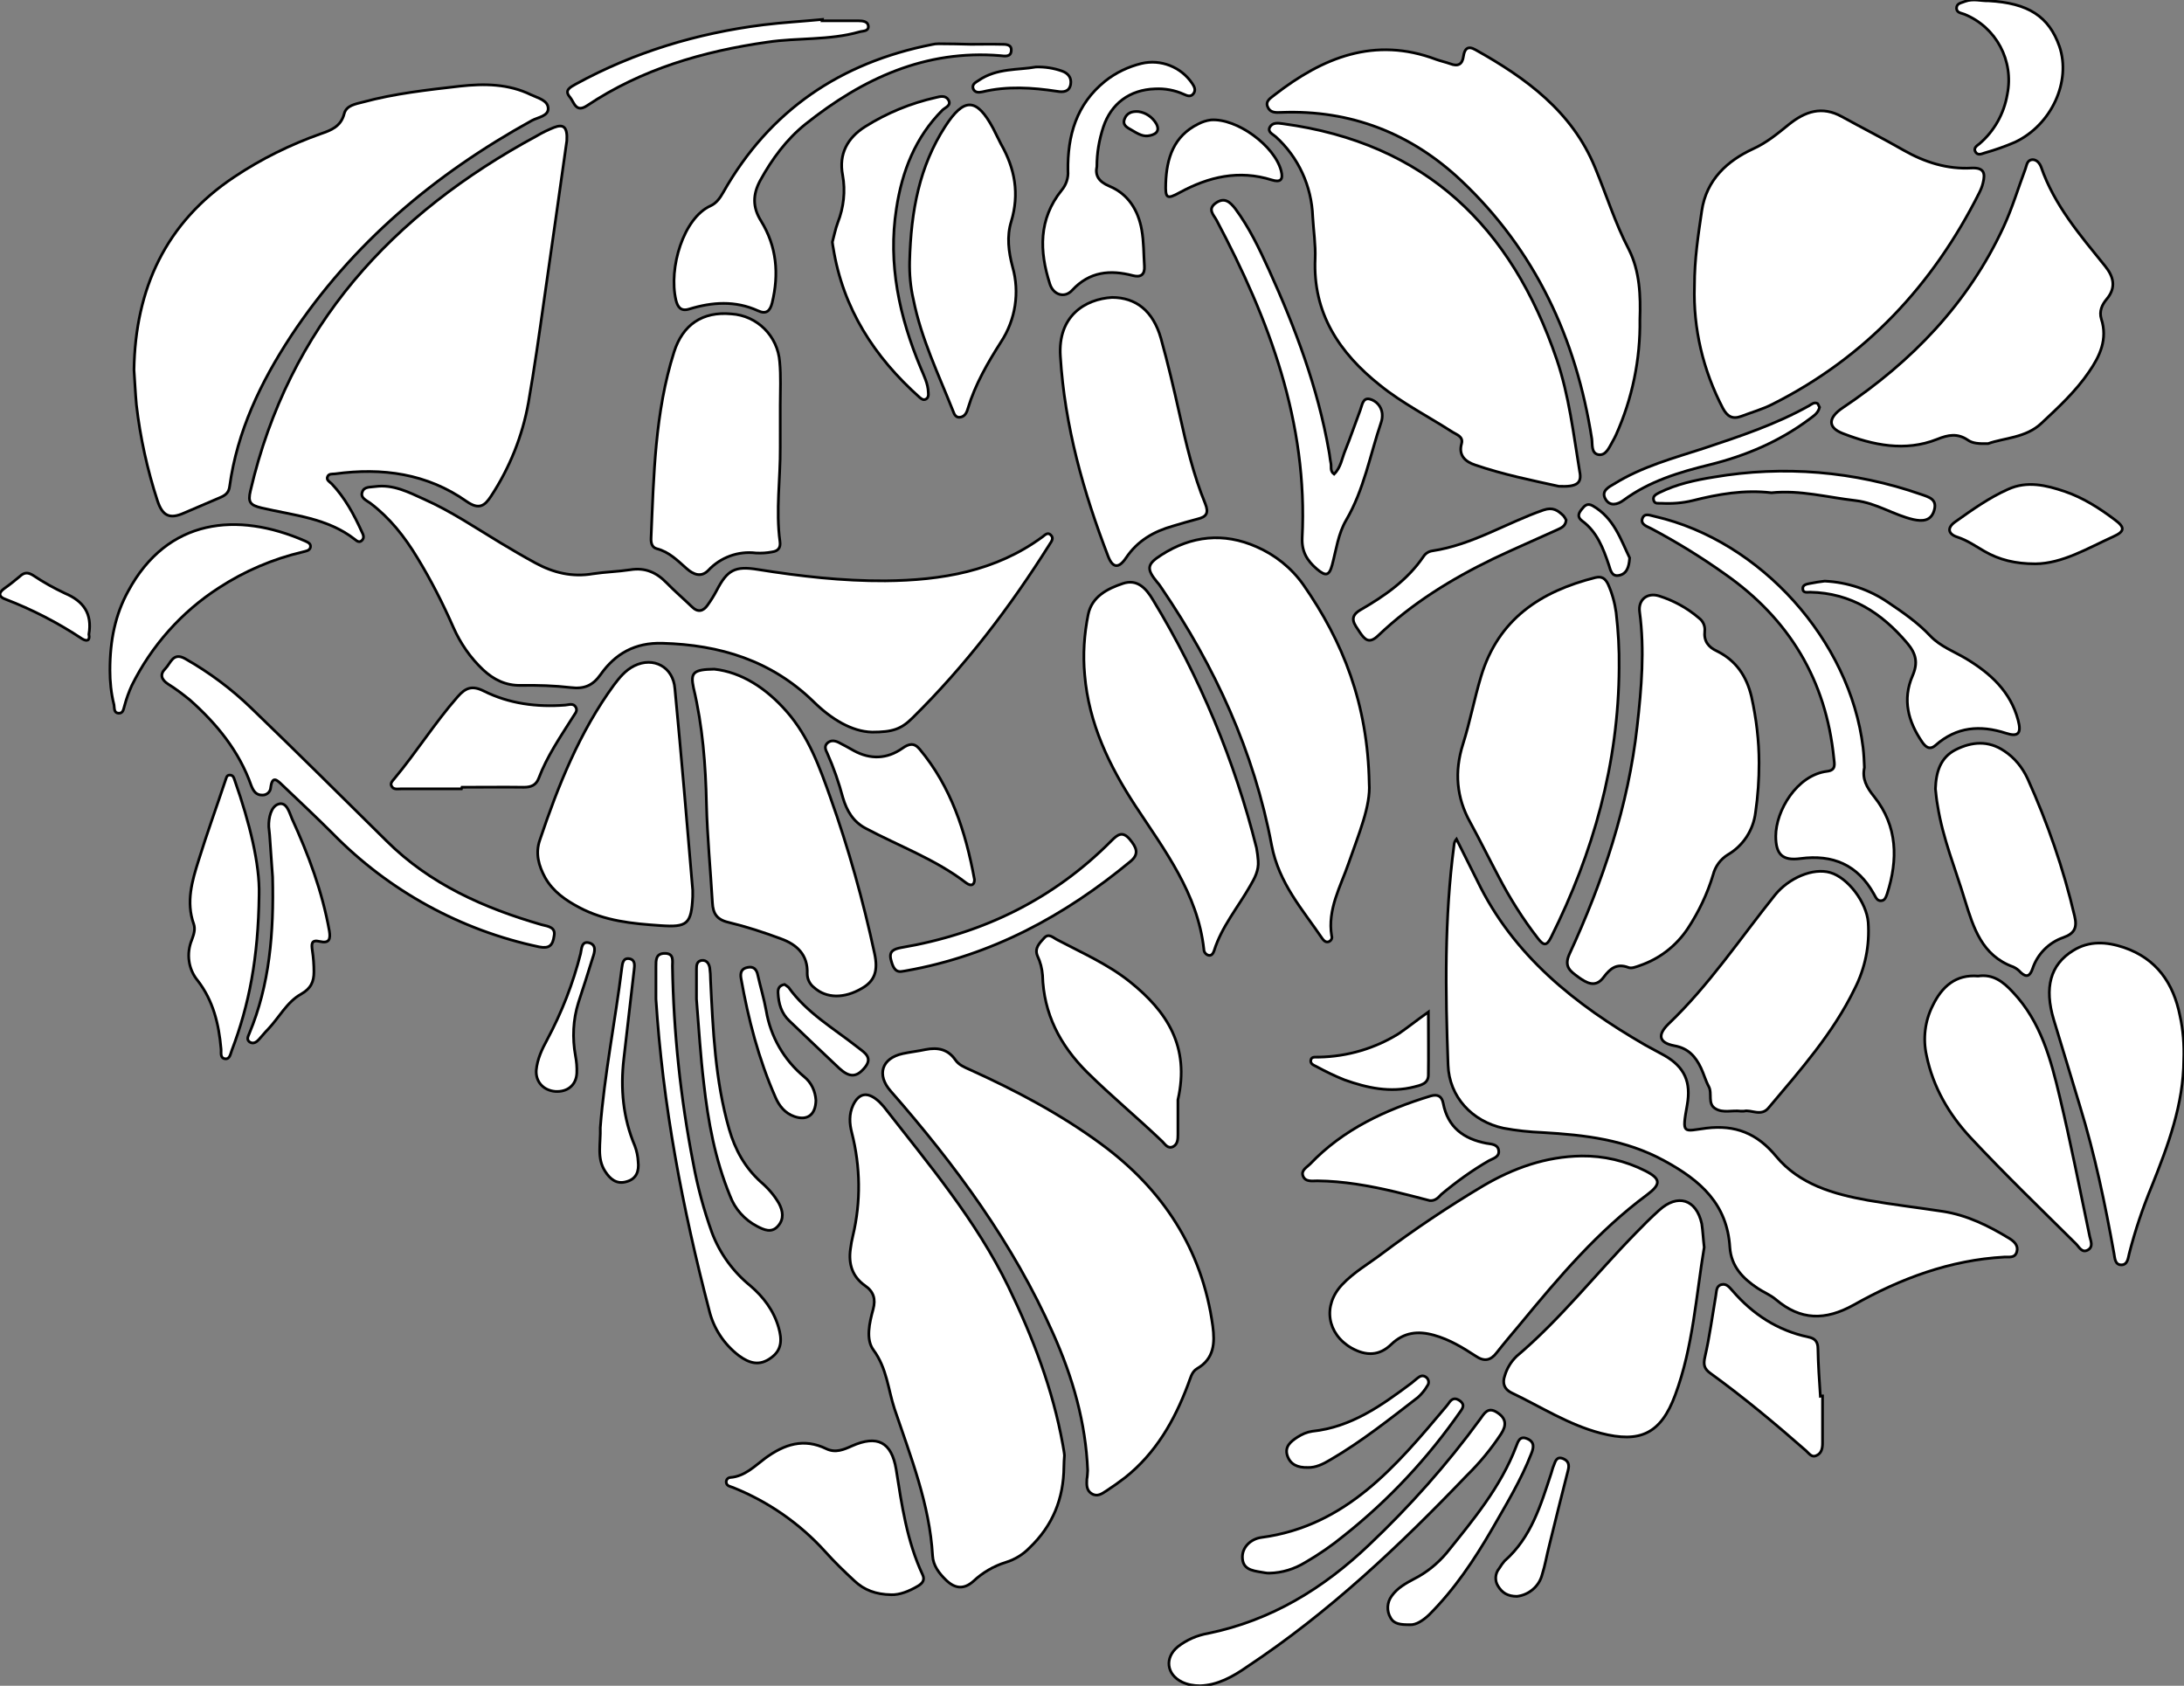 <?xml version="1.0" encoding="utf-8"?>
<!-- Generator: Adobe Illustrator 24.1.0, SVG Export Plug-In . SVG Version: 6.00 Build 0)  -->
<svg version="1.1" id="图层_1" xmlns="http://www.w3.org/2000/svg" xmlns:xlink="http://www.w3.org/1999/xlink" x="0px" y="0px"
	 viewBox="0 0 808.4 624" style="enable-background:new 0 0 808.4 624;" xml:space="preserve">
<rect x="0" y="0" width="808.4" height="624" fill="#808080" stroke="none"/>
<style type="text/css">
	.st0{fill:#FFFFFF;stroke:#000000;stroke-miterlimit:10;}
</style>
<g>
	<path id="X33FF00M1Color22_7_" class="st0" d="M209.8,52.1c-2.7,19-5.5,38.9-8.4,58.9c-1.8,12.7-3.6,25.4-5.8,38
		c-2.2,12.3-6.9,24.1-13.8,34.6c-2.4,3.7-4.5,5.2-9.1,2c-14.6-10.3-31.2-12.6-48.7-10.2c-1,0.1-2.2-0.1-2.7,0.9
		c-0.7,1.4,0.7,2,1.5,2.8c4.9,5.2,8.2,11.3,11.1,17.7c0.5,1,1.1,2.2,0.1,3.2c-0.9,1-1.9,0.3-2.6-0.3c-10.2-8-22.7-8.9-34.6-11.7
		c-4.2-1-5.1-2.1-4.1-6.3c14.2-60.9,52.3-102.4,106-131.4c2-1.2,4.1-2.2,6.3-3.1C208.6,45.8,210.1,47,209.8,52.1z"/>
	<path id="X376600M2Color16_10_" class="st0" d="M539.1,310.6c2.8,5.7,5.3,10.5,7.7,15.4c13.4,27.8,36.3,45.9,62.3,60.9
		c2.3,1.3,4.7,2.5,7,3.8c7.5,4.3,9.9,9.9,8.4,18.3c-2,11.2-1.5,9.7,7.1,8.6c10.7-1.3,18.8,1.9,25.8,10.4c8.6,10.4,21.2,14,34,16.3
		c9.2,1.6,18.5,2.7,27.7,4.1c9.1,1.4,17.1,5.4,24.8,10.1c1.7,1.1,3.3,2.6,2.6,4.9c-0.7,2.4-2.9,1.8-4.6,1.9
		c-20.1,1.1-38.5,8-55.7,17.7c-10.6,5.9-19.7,5.8-28.9-2c-2-1.7-4.6-2.7-6.8-4.2c-5.4-3.6-9.7-8-10.2-15.1c-1-16-10.8-24.7-24.2-32
		c-14.4-7.9-29.6-9.6-45.2-10.5c-4.8-0.2-9.6-0.7-14.4-1.6c-11.6-2.5-20.1-11.6-20.5-23.4c-1-27.1-1.4-54.3,2.2-81.3
		C538.2,312,538.6,311.2,539.1,310.6z"/>
	<path id="X33FF00M1Color22_6_" class="st0" d="M49.6,136.9c0.5-30,11.7-54.5,37.1-71.4c10-6.7,20.8-12,32.1-16
		c3.8-1.3,7.4-2.7,8.6-7.4c0.8-3.1,4.2-3.6,6.9-4.3c11.8-3.2,23.8-4.5,35.9-5.9c9.1-1,18-0.9,26.4,3.2c2.5,1.2,6.2,2,6.3,5
		c0.1,2.9-3.8,3.3-6,4.5c-35.9,19.8-66.5,45.5-89.2,79.8C96.5,141.5,87.8,159.6,85,180c-0.3,2.5-1.7,3.4-3.6,4.2
		c-4.4,1.9-8.9,3.8-13.3,5.7c-5.2,2.3-7.9,1.2-9.8-4.5c-3.8-11.6-6.4-23.5-7.8-35.5C50.1,145.6,49.9,141.2,49.6,136.9z"/>
	<path id="X376600M2Color16_9_" class="st0" d="M322.8,271c-7.6-0.2-15.2-4.9-21.7-11.3c-15.6-15.2-34.6-21-55.9-21.6
		c-10.1-0.3-17.4,3.8-22.9,11.6c-2.9,4.1-6.1,5.4-11,4.8c-6.1-0.7-12.3-0.9-18.5-0.8c-5.6,0.1-10-2.1-13.9-5.7
		c-4.8-4.5-8.5-9.9-11.1-15.8c-3.9-8.9-8.3-17.5-13.3-25.7c-4.7-7.8-10.2-14.8-17.5-20.3c-1.4-1-3.7-1.9-2.9-4.1
		c0.7-2.1,3.1-1.7,4.8-2c6.6-0.9,12.4,2.1,18.1,4.7c9.9,4.4,18.9,10.5,28.2,16.1c4.3,2.6,8.6,5.1,13,7.5c6.6,3.6,13.6,5.3,21.2,4
		c4.6-0.7,9.3-0.8,13.9-1.5c5.5-0.9,9.7,1,13.4,4.8c3,3.1,6.3,5.9,9.4,8.9c2.2,2.2,4.2,1.7,5.8-0.6c1.3-1.8,2.4-3.6,3.4-5.5
		c3.9-7.5,6.7-9.1,15.2-7.7c15.6,2.5,31.3,4.3,47.2,4.2c20.8-0.2,40.8-3.5,58.2-16.3c0.9-0.7,1.9-1.8,3-0.7c1.3,1.2,0.3,2.4-0.4,3.5
		c-14.6,23.2-31.1,44.9-50.7,64.2C333.6,269.9,330.4,271,322.8,271z"/>
	<path id="X33FF00M1Color22_5_" class="st0" d="M402.6,544.3c-0.7-17.6-5.5-34.4-12.8-50.7c-14.8-33.4-36.2-62.4-60.1-89.7
		c-5.3-6-3.4-12.2,4.5-13.9c2.8-0.6,5.6-0.9,8.4-1.5c4.5-0.9,8.3-0.1,11,3.8c1.3,1.9,3.3,2.7,5.3,3.6c17,7.7,33.5,16.4,48.6,27.5
		c22.9,16.8,37.5,39,41.4,67.5c0.8,6.1,0.6,12-5.8,15.7c-2.1,1.2-2.5,3.8-3.4,6c-5,13.3-11.9,25.3-23.2,34.3
		c-2.2,1.7-4.6,3.4-6.9,4.9c-1.7,1.1-3.4,2.4-5.5,1.1c-2-1.2-1.9-3.3-1.8-5.4C402.5,546.6,402.5,545.6,402.6,544.3z"/>
	<path id="X33FF00M1Color22_4_" class="st0" d="M393.8,542.9c-0.1,11.8-4.1,21.8-12.7,30c-2.4,2.5-5.5,4.4-8.8,5.4
		c-4.5,1.4-8.6,3.8-12,7c-3.6,3.2-6.9,2.7-10.1-0.4c-2.6-2.5-4.8-5.4-5-9c-1.1-19.1-8.1-36.6-14.1-54.4c-2.4-7.3-2.8-15-7.8-21.8
		c-2.9-3.9-1.5-10-0.1-15.1c1-3.7,0.2-6.5-3-8.7c-4.7-3.3-6.2-8-5.4-13.6c0.2-1.6,0.5-3.3,0.9-4.9c3-12.5,2.8-25.6-0.4-38.1
		c-0.9-3.4-1.1-6.9,0.5-10.3c2.1-4.3,5.1-4.9,8.8-1.9c0.9,0.7,1.7,1.6,2.5,2.5c16.7,21.4,34.3,42.2,46.2,66.8
		c9,18.6,16.4,37.9,20.1,58.4c0.2,1.3,0.5,2.6,0.6,3.9C393.9,540.2,393.8,541.6,393.8,542.9z"/>
	<path id="X33FF00M1Color22_3_" class="st0" d="M577,180c-9.5-2.1-20.5-4.3-31-7.9c-3.3-1.1-6.3-3.3-5-7.9c0.7-2.6-1.8-3.3-3.4-4.3
		c-9-5.8-18.5-10.6-26.8-17.3c-15.1-12-24.9-26.7-24-46.9c0.2-5.1-0.6-10.3-0.9-15.5c-0.4-11.3-5.3-22-13.7-29.6
		c-1-0.9-3.1-1.7-2.2-3.5c1-1.8,2.9-1.6,4.9-1.3c52.7,7.1,84.6,38.1,101.3,87.2c4.6,13.5,6.2,27.6,8.5,41.5
		C585.6,178.9,583.7,180.3,577,180z"/>
	<path id="X376600M2Color16_8_" class="st0" d="M627.2,105.9c0-10.1,1.4-18.9,2.7-27.8c1.7-11.7,9.6-18.6,18.8-22.9
		c5.3-2.4,9.2-5.7,13.4-9.1c6.1-4.9,12.3-7,19.7-2.9c7.6,4.2,15.3,8.1,22.8,12.4c7.9,4.5,16.2,7.1,25.2,6.6c4.6-0.2,5.1,1.9,4.2,5.5
		c-0.3,1.3-0.8,2.5-1.4,3.7c-17.2,34.2-42.1,60.9-76.5,78.2c-3.7,1.9-7.7,3-11.6,4.5c-3.3,1.2-5.2,0-6.8-3
		C630.4,137.1,626.7,121.6,627.2,105.9z"/>
	<path id="X33FF00M1Color22_2_" class="st0" d="M607,118.3c0.2,14.7-2.8,29.2-8.8,42.6c-0.4,0.9-0.9,1.8-1.4,2.7
		c-1.2,2.1-2.4,5.1-5.1,4.7c-2.8-0.5-2.2-3.8-2.5-5.9c-5.8-37.2-21-69.8-48.5-95.7c-18.4-17.3-40.7-26.1-66.4-25.1
		c-2.1,0.1-4.2,0.2-5.1-2.1c-0.9-2.2,1.3-3.3,2.6-4.4c17.8-13.8,37-21.7,59.8-13.1c1.7,0.6,3.5,1,5.2,1.6c2.8,1.1,4.5,0.3,4.9-2.8
		c0.4-2.7,1.6-4,4.4-2.4c18.8,10.5,35.8,22.9,44.3,43.6c4.2,10.1,7.4,20.5,12.5,30.3C607,100.4,607.3,109.6,607,118.3z"/>
	<path id="XCD05D3M2Color8_3_" class="st0" d="M506.8,290c0.6,8.3-3.9,18.8-7.6,29.5c-3,8.7-7.9,17.1-6.3,26.9
		c0.3,0.8-0.1,1.7-0.9,2.1c-1.1,0.5-1.9-0.2-2.5-1c-7.4-10.9-16.1-20.5-18.8-34.6c-6.5-34.6-21-66.2-40.8-95.3
		c-0.5-0.7-0.9-1.4-1.5-2c-4.1-5-4-6.7,1.5-10.2c11.1-7.1,23-8.4,35.2-3c6.9,3,12.9,7.8,17.3,14C497.1,237.5,506.3,260.6,506.8,290z
		"/>
	<path id="X33FF00M1Color22_1_" class="st0" d="M651.1,282.4c0,6.1-0.4,12.2-1.3,18.3c-0.8,6.6-4.6,12.4-10.3,15.7
		c-2.7,1.7-4.6,4.3-5.4,7.4c-2.1,7-5.3,13.7-9.3,19.8c-4.3,6.5-10.5,11.3-17.8,13.8c-1.4,0.5-3.1,1.2-4.3,0.7
		c-4.3-1.6-6.7,0.4-9.1,3.6c-3,4.1-6.3,2.2-9.5-0.1c-2.8-2.1-5.3-3.7-3.2-8.4c12.4-26.9,21.8-54.8,25.1-84.4
		c1.6-14.1,2.8-28.2,0.9-42.3c-0.6-4.4,2.7-7.3,7.2-5.9c5.4,1.7,10.5,4.5,14.8,8.2c1.5,1.1,2.3,3,2.1,4.8c-0.4,3.7,1.3,5.9,4.5,7.4
		c7.1,3.5,11,9.3,12.8,16.9C650.1,266,651.1,274.2,651.1,282.4z"/>
	<path id="X33FF00M1Color22" class="st0" d="M599.3,247.2c-0.2,35.3-9.5,68.4-25.2,99.8c-1.6,3.2-2.7,3.1-4.8,0.4
		c-5.6-7.2-10.5-15-14.7-23.1c-3.5-6.6-6.8-13.3-10.4-19.9c-5.1-9.1-5.9-18.8-2.7-28.9c2.6-8.2,4.2-16.8,6.7-25.1
		c6.4-21.3,22.1-31.5,42.3-36.6c2.5-0.6,3.7,0.4,4.7,2.4c1.5,3.3,2.5,6.9,3,10.5C599,233.6,599.4,240.4,599.3,247.2z"/>
	<path id="X376600M2Color16_7_" class="st0" d="M735.9,164.2c-3.5,0.1-5.8-0.1-7.5-1.3c-3.8-2.6-7.2-2-11.4-0.3
		c-11.8,4.7-23.7,2.2-35-2.2c-5.6-2.2-5.3-5.8,0-9.4c25.7-17.2,46.5-38.7,59.6-67c3.2-6.9,5.4-14.3,8.1-21.5
		c0.5-1.4,0.6-3.2,2.5-3.4c1.7-0.1,2.8,1.4,3.3,2.7c4.9,14.2,14.5,25.3,23.7,36.7c3,3.7,4.3,7.8,0.6,12.2c-1.7,2-2.9,4.5-2,7.4
		c2.4,7.4-0.5,13.7-4.6,19.6c-4.9,7.2-11.3,13.1-17.6,19C749.9,162.1,741.7,162.1,735.9,164.2z"/>
	<path id="XFF99FFM2Color6_3_" class="st0" d="M264.4,247.7c10.1,1.1,19.3,7.1,26.8,15.7c8.1,9.2,12.2,20.6,16.2,31.9
		c6.7,18.8,12.1,38.1,16.3,57.6c1.4,6.4,0.1,10.2-4.6,12.9c-6.6,3.9-13.2,3.8-17.7-0.2c-1.6-1.2-2.6-3.1-2.6-5.2
		c0.3-7-3.9-10.8-9.7-12.9c-6.4-2.4-12.9-4.5-19.5-6.1c-4.3-1-5.7-3.3-5.9-7.3c-0.7-12.1-1.9-24.2-2.2-36.4
		c-0.3-14.5-1.4-28.9-4.8-43.1C255.5,249,256.6,247.8,264.4,247.7z"/>
	<path id="XFF99FFM2Color6_2_" class="st0" d="M585.4,427.9c8.2-0.1,16.3,1.8,23.6,5.5c5.9,3,5.8,5,0.6,8.9
		c-18.1,13.4-32.5,30.4-46.7,47.6c-3,3.6-6,7.1-8.9,10.8c-2.2,2.9-4.6,3.4-7.7,1.3c-4.9-3.2-9.8-6.2-15.6-7.8
		c-5.8-1.6-11-1.1-15.7,3.4c-4.4,4.3-9.3,4.4-14.7,1.4c-9.1-5.2-10.8-15.7-3.6-23.4c4.4-4.7,9.9-7.8,14.9-11.6
		c12-9,24.4-17.3,37.3-25C560.3,432.3,572.2,428.1,585.4,427.9z"/>
	<path id="XCD05D3M2Color8_2_" class="st0" d="M465.7,318.6c0.3,3.6-1.3,6.5-3,9.4c-4.5,7.9-10.5,15-13.3,23.9
		c-0.3,0.9-0.9,2-2.1,1.7c-1-0.3-1.7-1.2-1.7-2.3c-2.3-20.6-14.5-36.5-25.4-53.1c-9.6-14.7-17.2-30.4-18.7-48.4
		c-0.7-7.5-0.2-15,1.3-22.4c1.4-6.6,7.1-9.5,12.8-11.4c5.3-1.8,8.6,1.7,11.2,6.1c17.3,28.5,30.2,59.5,38.3,91.8
		C465.4,315.6,465.6,317.1,465.7,318.6z"/>
	<path id="XFF99FFM2Color6_1_" class="st0" d="M256.4,329.5c0,1,0,1.7,0,2.4c-0.5,10.2-2,11.4-12,10.7c-10.4-0.7-20.6-1.7-30-6.7
		c-5.1-2.7-9.7-5.9-12.6-11c-2.4-4.4-3.7-9-2-13.9c6.8-20.2,14.7-40,27.4-57.4c2.1-2.8,4.3-5.5,7.5-7.1c7.2-3.6,14.5,0.4,15.1,8.4
		C252.2,279.8,254.3,304.8,256.4,329.5z"/>
	<path id="X3B5105M2Color17_20_" class="st0" d="M645.5,411.3c-0.8,0-1,0-1.2,0c-3.1-0.4-6.5,0.8-9.3-0.9c-3.1-1.8-1.1-5.6-2.5-8.2
		c-1.2-2.2-1.8-4.6-2.9-6.9c-2-4.2-4.7-7.3-9.8-8.2c-5.8-1.1-6.4-4-2.2-8.1c15-14.3,26.5-31.6,39.4-47.7c5.1-6.3,14.1-10.2,20.5-8.3
		c6.5,1.9,13.4,11,14,18.4c0.6,8.5-1.1,17-5,24.6c-8,16.5-20.1,30.1-31.8,44C651.9,413.5,648.2,410.6,645.5,411.3z"/>
	<path id="X376600M2Color16_6_" class="st0" d="M288.8,165.6c0.1,11.6-1.7,23.3-0.1,34.9c0.3,2.3-0.7,3.5-2.9,3.8
		c-2,0.4-4,0.5-6,0.4c-6.6-0.8-13.1,1.6-17.6,6.4c-2.7,2.8-5.6,1.5-8-0.6c-3.4-3-6.5-6.2-11.1-7.4c-1.9-0.5-2.2-2.3-2.1-4.1
		c1-23.1,1.4-46.3,8.5-68.7c3.2-10.1,10.5-15.1,21.2-14.1c9.6,0.6,17.2,8.2,17.9,17.8c0.5,5.3,0.2,10.6,0.2,16
		C288.8,155.3,288.8,160.4,288.8,165.6z"/>
	<path id="XFF99FFM2Color6" class="st0" d="M630.8,461.7c-3,17.9-4.1,36.8-10.7,54.6c-5.3,14.4-13,18-27.6,14.2
		c-11.9-3.1-22.2-9.8-33.1-15c-2.6-1.3-3.4-3.5-2.4-6.3c0.8-2.7,2.3-5.2,4.4-7.2c16.2-13.7,29.3-30.5,44.1-45.6
		c2.8-2.9,5.6-5.7,8.6-8.4c6.9-6.3,13.8-4.1,15.8,5C630.3,455.6,630.4,458.3,630.8,461.7z"/>
	<path id="XCD05D3M2Color8_1_" class="st0" d="M808.3,392.3c-0.1,16.5-5.8,31.7-11.8,46.7c-3.4,8.2-6.2,16.5-8.4,25.1
		c-0.4,1.7-0.6,4.1-2.9,4.1c-2.4,0-2.4-2.6-2.7-4.2c-3.3-18.4-7.1-36.6-12.6-54.5c-3.2-10.7-6.5-21.4-9.7-32
		c-3.6-11.9-1.3-20.4,7.1-25.6c6-3.8,12.5-3.3,18.8-1.2c12.1,4.1,18.4,13.2,20.8,25.3C808.1,381.3,808.5,386.8,808.3,392.3z"/>
	<path id="X376600M2Color16_5_" class="st0" d="M411.6,110.1c8.9,0,15.2,5,18.1,15.1c2.6,9.3,4.8,18.7,6.9,28.1
		c2.5,11.2,5.1,22.4,9.5,33.1c1.4,3.5,0.5,4.9-2.8,5.7c-3.1,0.8-6.1,1.7-9.1,2.6c-7.1,2-13.1,5.4-17.4,11.8c-2.7,4-4.9,3.8-6.6-0.5
		c-9.2-23.9-16.1-48.3-17.7-74.1C391.5,117,401.6,110.7,411.6,110.1z"/>
	<path id="X3B5105M2Color17_19_" class="st0" d="M336.7,96.8c0.5-19,3.7-35.3,13.1-49.9c7-10.9,11.7-10.8,17.8,0.6
		c1,1.9,1.9,3.9,2.9,5.8c5.2,9.1,6.9,18.5,3.8,28.7c-1.7,5.5-1,11.2,0.5,16.8c2.7,9.4,1.1,19.6-4.3,27.8
		c-4.9,7.7-9.5,15.6-12.2,24.5c-0.4,1.5-1.1,3-2.7,3.3c-1.7,0.4-2.4-1-2.8-2.2c-5.4-13.6-11.8-26.8-14.7-41.3
		C337,106.2,336.6,101.5,336.7,96.8z"/>
	<path id="XCD05D3M2Color8" class="st0" d="M732.2,361.3c5.6-0.8,9.3,2.1,12.9,6c10.3,10.9,14,24.8,17.3,38.7
		c4.1,17.1,7.5,34.5,11.1,51.7c0.4,1.7,1.4,3.8-0.7,5c-2.2,1.2-3.2-1.1-4.4-2.3c-13.1-13-26.4-25.8-39-39.3
		c-8-8.6-13.9-18.7-16.3-30.4c-1.4-6.2-0.6-12.8,2.3-18.5C718.8,365.2,723.9,360.6,732.2,361.3z"/>
	<path id="X3B5105M2Color17_18_" class="st0" d="M716.4,292c0.2-6.2,1.8-11.6,7.5-14.5c6-3,12.1-3.5,18,0.5
		c3.8,2.5,6.7,6.1,8.6,10.2c7.4,16.4,13.3,33.4,17.4,50.9c1,4.1,0.1,6.4-4.1,7.9c-5.5,1.9-9.7,6.2-11.5,11.7
		c-0.9,2.5-2.1,3.3-4.3,1.3c-0.8-0.9-1.7-1.6-2.8-2.1c-11.6-4.2-14.7-14.4-17.9-24.7c-3.5-11.6-8.2-22.9-10.1-35
		C716.8,296.1,716.6,293.9,716.4,292z"/>
	<path id="X3B5105M2Color17_17_" class="st0" d="M690.1,284.1c-0.9,4.2,0.8,7.3,3.7,10.9c8.6,10.8,8.8,23.2,4.7,35.9
		c-0.4,1.1-0.8,2.4-2.1,2.5c-1.6,0.2-2.1-1.3-2.8-2.5c-6-10.8-15.2-14.7-27.2-13.1c-6.7,0.9-9.1-1.6-9.1-8.3c0-9.4,7.8-22.6,19-24
		c3.4-0.4,2.7-2.7,2.5-4.8c-2.9-29-16.6-51.6-40.3-68.2c-8.7-6.2-17.8-11.8-27.2-16.8c-1.5-0.8-4.1-1.5-3.4-3.7
		c0.8-2.4,3.1-1.1,4.8-0.8c39,9,72.1,45.9,76.9,85.5C689.9,279.2,690,281.6,690.1,284.1z"/>
	<path id="X66CC00M1Color23_4_" class="st0" d="M329.9,590.3c-5.8-0.1-10.1-1.8-13.6-5.1c-3.8-3.5-7.5-7.1-10.9-10.9
		c-9.4-10.4-21.1-18.5-34.1-23.7c-1-0.4-2.4-0.5-2.5-2c0-0.9,0.6-1.6,1.5-1.7l0,0c5.4-0.4,9-4.2,12.9-7.1c7.1-5.2,14.3-7.6,22.7-3.5
		c3.4,1.6,6.4,0.3,9.5-1.1c9.3-4.1,14.6-1.5,16.3,8.7c2.1,13.3,4,26.6,9.8,39c0.9,1.9,0,3.1-1.6,4.1
		C336.4,589.1,332.9,590.4,329.9,590.3z"/>
	<path id="X78D111M2Color15" class="st0" d="M436,407.1c0,3.5,0,8.2,0,12.9c0,1.7-0.1,3.5-1.7,4.4c-2,1-3-0.8-4.1-1.9
		c-9.1-8.7-18.9-16.8-27.9-25.7c-10-10-16-21.6-16.4-35.8c-0.2-2.5-0.8-4.9-1.9-7.2c-1.2-2.9,0.9-4.8,2.5-6.6
		c1.7-1.9,3.3-0.1,4.9,0.7c9.1,4.8,18.5,8.9,26.7,15.4C432,374.4,440.5,387.4,436,407.1z"/>
	<path id="X3B5105M2Color17_16_" class="st0" d="M205.1,346.4c-0.5,3.6-1.8,4.8-5.5,4.1c-29-6.1-55.6-20.7-76.4-41.9
		c-6.1-6.1-12.4-12-18.7-18c-1.9-1.8-3.7-3.7-4.3,0.9c-0.1,1.6-1.4,2.8-3,2.8l0,0c-2.4,0.1-3.4-1.5-4.2-3.5
		c-4.5-12.8-12.8-22.9-22.7-31.7c-2.6-2.1-5.2-4.1-8.1-5.9c-2.4-1.6-3.2-3.5-1-5.7c2-2,2.8-6.2,7.3-3.7c9,5.1,17.3,11.3,24.7,18.5
		c16.8,16.2,33.3,32.6,49.9,49c16.1,16,36,24.8,57.4,31C203.1,342.9,205.7,343.3,205.1,346.4z"/>
	<path id="X3B5105M2Color17_15_" class="st0" d="M359.4,16.4c3.7,0,7.3-0.1,11,0c1.8,0,4.2-0.1,3.9,2.5c-0.2,2.2-2.3,1.9-4,1.7
		c-27.8-2.3-51,8.5-72.1,25.3c-7.1,5.7-12.4,12.9-16.8,20.9c-2.8,5.2-2.9,9.9,0.3,15c5.8,9.4,6.7,19.6,4.1,30.3
		c-0.8,3.2-2.3,4.3-5.3,2.9c-8.4-3.8-16.9-3.2-25.4-0.6c-3.2,1-4.3-0.9-4.9-3.3c-2.8-11.9,2.8-30.4,12.8-34.9c2.2-1,3.5-2.9,4.7-5
		c17.2-30.4,43.4-48,77.2-54.7c0.8-0.2,1.6-0.3,2.5-0.3C351.4,16.2,355.4,16.3,359.4,16.4L359.4,16.4z"/>
	<path id="X3B5105M2Color17_14_" class="st0" d="M308.1,89.6c0.6-2.1,1.1-4.8,2-7.2c2.2-5.6,2.9-11.7,1.8-17.6
		c-1.5-7.8,1.8-13.8,8.3-17.9c8.1-5.1,16.9-8.7,26.2-10.8c1.6-0.4,3.5-0.9,4.6,0.8c1.3,2.1-1,2.8-2.1,3.8
		c-10.1,10.1-15,22.7-17.1,36.5c-3.2,20.5,1.1,40.1,9,59c1.2,2.9,2.7,5.8,2.8,9c0.1,1,0.1,2.1-1,2.6c-0.9,0.4-1.6-0.2-2.2-0.7
		c-16.8-15-28.4-32.9-32-55.5C308.3,91.1,308.2,90.6,308.1,89.6z"/>
	<path id="X3B5105M2Color17_13_" class="st0" d="M493.8,175.5c2.5-2.4,2.9-5.8,4.1-8.7c2-4.9,3.7-10,5.6-15c0.7-1.8,0.9-4.6,3.4-4.1
		c2.5,0.6,4.4,2.7,4.7,5.3c0.1,1.2,0,2.3-0.4,3.4c-4.1,12.1-6.3,24.8-12.9,36.1c-3,5.1-3.7,11-5.2,16.6c-1.1,4.1-2.4,4.3-5.7,1.5
		c-3.7-3.2-5.6-6.5-5.4-11.5c2.2-42.6-12.2-80.8-31.7-117.6c-1.1-2-3.5-4.1-0.2-6.4c3.2-2.2,5.2-0.3,7.1,2.1
		c5.2,7,8.9,14.8,12.5,22.7c9.8,21.6,18.1,43.7,22.2,67.1c0.3,1.5,0.4,3,0.7,4.4C492.9,172.8,492.2,174.3,493.8,175.5z"/>
	<path id="X3B5105M2Color17_12_" class="st0" d="M406,61.6c-0.7,3.3,0.6,5.6,4.6,7.3c7,2.9,10.7,8.9,12,16.2c0.8,4.4,0.7,9,1,13.4
		c0.2,3.1-1.3,4.3-4.3,3.5c-8.4-2.2-16-1.5-22.4,5.4c-2.8,3.1-7,1.8-8.3-2.3c-3.9-12.1-4.2-24,4.3-34.6c1.7-2,2.6-4.6,2.4-7.2
		c-0.2-13.1,3.1-24.7,13.8-33.3c3.9-3.1,8.5-5.3,13.4-6.5c7.2-1.7,14.7,1.3,18.8,7.4c0.8,1.2,1.4,2.4,0.5,3.7
		c-1,1.4-2.3,0.9-3.6,0.3c-3.3-1.5-7-2.2-10.7-2c-9.3,0.3-16.2,5.4-19.1,14.1C406.8,51.9,406,56.7,406,61.6z"/>
	<path id="X3B5105M2Color17_11_" class="st0" d="M95.9,331.2c-0.3,23.4-3.7,40.8-10.1,57.6c-0.5,1.3-0.7,3.4-2.6,3.1
		c-1.9-0.4-1.2-2.4-1.4-3.8c-0.8-9.1-2.9-17.7-8.6-25.1c-3.5-4.2-4.3-10-2.2-15.1c0.7-1.9,1.4-3.9,0.7-5.9
		c-2.9-8.1-0.6-15.9,1.8-23.5c3.1-10,6.7-19.9,10-29.8c0.3-0.8,0.4-1.7,1.4-1.8c1.6-0.1,1.7,1.3,2.1,2.3
		C92.4,304.5,96.2,320.1,95.9,331.2z"/>
	<path id="X66CC00M1Color23_3_" class="st0" d="M40.7,248.1c0-11.2,2-20.6,6.7-29.2c14.6-27.2,40.6-29.5,65.4-18.7
		c1,0.5,2.4,0.9,2.1,2.4c-0.3,1.3-1.8,1.4-2.8,1.7c-11.1,2.6-21.6,7.1-31.1,13.3c-13.8,8.9-24.9,21.4-32.2,36.1
		c-1.1,2.4-2,4.9-2.7,7.5c-0.4,1.3-0.5,2.9-2.2,2.8c-1.8-0.1-1.5-1.9-1.7-3.1C41.1,256.5,40.7,252.3,40.7,248.1z"/>
	<path id="X376600M2Color16_4_" class="st0" d="M170.8,292c-7.5,0-15,0-22.4,0c-1.3,0-2.8,0.4-3.5-1.1c-0.5-1,0.4-1.9,1-2.6
		c8.2-9.8,15-20.7,23.5-30.4c2.9-3.3,5.3-4.3,9.7-2.1c9.4,4.7,19.6,6,30.1,5.2c1.4-0.1,3.1-0.9,4,0.9c0.7,1.4-0.6,2.5-1.2,3.6
		c-4.6,7.3-9.5,14.4-12.6,22.6c-1,2.6-2.9,3.3-5.5,3.3c-7.6-0.1-15.3,0-22.9,0L170.8,292z"/>
	<path id="XFFB8B8M2Color20_10_" class="st0" d="M444.2,624c-2.3,0-4.6-0.4-6.7-1.4c-5.7-2.8-6.5-8.9-1.6-13c3.3-2.6,7.2-4.3,11.3-5
		c23.3-4.8,42.6-16.6,59.6-32.8c15-14.2,28.8-29.7,41-46.4c1.6-2.2,2.9-4.8,6.3-2.6c3.5,2.2,3.6,4.8,1.5,8
		c-3.7,5.6-7.9,10.7-12.7,15.4c-24.9,26-51,50.7-81.2,70.7C456.3,620.7,450.6,623.8,444.2,624z"/>
	<path id="X376600M2Color16_3_" class="st0" d="M529.2,444.4c-4.3-1.1-8.7-2.3-13-3.3c-9.4-2.2-18.9-3.9-28.6-4
		c-1.9,0-4.4,0.5-5.3-1.8c-0.8-2.1,1.4-3.2,2.6-4.4c12.3-12.9,27.9-20.1,44.6-25.2c2.7-0.8,4.2,0.1,4.7,2.7
		c1.7,8.9,7.6,13.2,16,14.8c1.7,0.3,4.1,0.3,4.5,2.5c0.5,2.6-2.1,3.1-3.7,4c-6.2,3.6-12,7.8-17.5,12.4
		C532.4,443.3,531.2,444.6,529.2,444.4z"/>
	<path id="X376600M2Color16_2_" class="st0" d="M674.6,516.7c0,5.8,0,11.6,0,17.5c0,2-0.4,3.8-2.3,4.6c-1.7,0.8-2.7-0.8-3.8-1.8
		c-11.4-10-23-19.7-35.3-28.6c-2.4-1.7-2.8-3.2-2.1-6.2c1.7-7.4,2.7-15,4-22.6c0.3-1.6,0.1-3.6,2.1-4.1c1.9-0.5,3,1.1,4.1,2.3
		c7.5,8.7,16.7,14.7,28,17.1c2.6,0.5,3.6,1.8,3.6,4.4c0.1,5.8,0.5,11.6,0.9,17.5C674.2,516.7,674.4,516.7,674.6,516.7z"/>
	<path id="X376600M2Color16_1_" class="st0" d="M360.7,325.6c0,2-1.2,2.6-3.1,1.2c-11.3-8.7-24.8-13.6-37.2-20.2
		c-4.7-2.5-7-6.6-8.4-11.3c-1.5-5.6-3.4-11.1-5.8-16.5c-0.6-1.2-1.2-2.5,0-3.7c1.3-1.2,2.7-1,4.2-0.3c1.9,1,3.8,2,5.7,3.1
		c6.1,3.3,12.2,3.1,17.9-0.9c2.4-1.7,4.3-2.2,6.4,0.3C352,291.2,357.4,307.7,360.7,325.6z"/>
	<path id="XFFB8B8M2Color20_9_" class="st0" d="M242.8,369.8c0-4,0-8,0-12c0-2.4-0.1-4.9,3.3-4.9c3.4,0,2.8,2.7,2.8,4.7
		c0.4,24.5,3,48.9,7.7,73c1.6,8.7,3.9,17.2,6.9,25.6c2.9,7.7,7.8,14.5,14.2,19.7c4.9,4.2,8.7,9.2,10.5,15.5
		c1.2,4.2,1.4,8.2-2.8,11.2c-4.3,3.2-8.1,2-11.9-0.8c-5.5-4.2-9.4-10.1-11-16.8C252.6,447.1,245.3,408.9,242.8,369.8z"/>
	<path id="X3B5105M2Color17_7_" class="st0" d="M675.4,215.1c8.4,0.4,16.5,3.1,23.5,7.9c5.5,3.7,11,7.5,15.6,12.4
		c3.7,3.9,8.9,5.8,13.4,8.5c8.9,5.4,16.3,12.1,19.1,22.7c1.3,4.8,0.1,6.3-4.5,4.8c-9.6-3.1-18.3-2.4-26.1,4.5
		c-2.2,1.9-3.7,0.5-4.9-1.2c-5.2-7.6-7.4-15.7-3.6-24.5c2.1-4.8,1.4-8.2-2-12.2c-9.5-11.2-20.8-18.5-35.9-18.8
		c-1.1,0-2.7,0.4-2.7-1.3c-0.1-1.4,1.4-1.7,2.5-1.9C671.7,215.6,673.8,215.3,675.4,215.1z"/>
	<path id="X3B5105M2Color17_8_" class="st0" d="M100.9,324.6c-0.3-4.3-0.7-9.9-1.1-15.6c-0.1-1-0.2-2-0.3-3
		c-0.1-3.3,0.8-7.3,3.4-8.3c3.2-1.2,4.2,3.1,5.2,5.4c6.1,13.3,11.2,27,13.8,41.5c0.5,3,0,4.7-3.5,3.9c-3.3-0.8-3.1,1-2.8,3.3
		c0.4,2.6,0.6,5.3,0.6,7.9c0,3.7-1.1,6.2-4.8,8.3c-5.2,2.9-8.1,8.7-12.2,13c-1.2,1.2-2.2,2.5-3.3,3.7c-0.9,1-2.1,1.9-3.5,1
		c-1.2-0.9-0.6-2-0.1-3.2C99.8,364.5,101.4,345.4,100.9,324.6z"/>
	<path id="X3B5105M2Color17_9_" class="st0" d="M753.4,208.7c-7.5,0-13.4-1.5-18.8-4.6c-3.3-1.9-6.4-4.1-10.1-5.3
		c-3.4-1.1-4-3.4-0.7-5.7c6.2-4.4,12.5-8.9,19.5-12c7-3.2,14.1-1.5,20.9,0.8c6.8,2.3,12.9,6.2,18.6,10.5c3.8,2.8,3.7,4.3-0.5,6.2
		C772.6,203,763.4,208.6,753.4,208.7z"/>
	<path id="X3B5105M2Color17_10_" class="st0" d="M736,0.3c14.8,0.8,22.4,5.8,26.3,16.9c4.4,12.9-2.9,29-16.4,35.4
		c-3.7,1.6-7.4,2.9-11.3,4c-1.2,0.4-2.7,1.1-3.5-0.6c-0.6-1.3,0.7-2.1,1.6-2.8c5.5-4.7,9.1-11.2,10.3-18.3
		c2.5-12.4-4.1-24.8-15.8-29.6c-1.2-0.5-2.9-0.5-3-2.2c0-2,1.9-2,3.2-2.6C730.4-0.6,733.4,0.4,736,0.3z"/>
	<path id="X3B5105M2Color17_6_" class="st0" d="M579.7,192.5c-0.2,2.3-1.8,2.9-3.3,3.6c-7.9,3.6-15.8,7-23.6,10.7
		c-15.5,7.5-30.1,16.5-42.6,28.4c-3.4,3.3-5,1.6-6.9-1.2c-1.8-2.8-4.4-5.5,0.2-8.2c9-5.2,17.4-11,23.4-19.8c0.7-1.1,1.9-1.9,3.3-2.1
		c14.7-2.2,27.3-10.3,41.1-15.1c3.5-1.2,5.3,0.1,7.4,2.1C579.1,191.4,579.4,191.9,579.7,192.5z"/>
	<path id="X3B5105M2Color17_5_" class="st0" d="M333.6,359.6c-2.5,0.3-3.3-2.2-3.9-4.7c-0.6-2.9,1.3-3.6,3.7-4.1
		c30.1-5.1,56.4-17.8,78-39.6c2.3-2.3,4.1-3.7,6.8-0.5c2.3,2.8,3.7,5.3,0.3,8.1c-24.4,20.2-51.5,34.9-83,40.5
		C335.2,359.4,334.8,359.4,333.6,359.6z"/>
	<path id="XFFB8B8M2Color20_8_" class="st0" d="M469.9,582.3c-0.5,0-1,0-1.5-0.1c-3.5-0.7-8.1-0.6-8.5-5.2c-0.4-4.3,3.2-7.4,7-7.9
		c31.4-4.2,49.9-26.5,68.5-48.6c0.4-0.5,0.8-1,1.2-1.6c1.2-1.5,2.4-1.4,3.9-0.3c1.6,1.3,1.1,2.4,0.1,3.8
		c-12.1,17.4-26.6,32.9-43.1,46c-4.5,3.7-9.3,7-14.3,9.9C479.1,580.8,474.6,582.2,469.9,582.3z"/>
	<path id="X376600M2Color16" class="st0" d="M655.7,182.4c-10-1.2-19.7,0.5-29.2,2.9c-3.7,0.9-7.6,1.2-11.4,1
		c-1.1-0.1-2.6,0.4-3-1.1c-0.5-1.7,1.1-2.3,2.2-2.9c6.3-3.1,13.2-4.6,20.1-5.7c25.7-4.4,52.1-2.2,76.7,6.4c2.9,1,6.1,1.8,4.8,6
		c-1.2,4-4.5,4-7.7,3.3c-7.3-1.7-13.7-6.1-21.3-7C676.4,184.1,666.2,181.3,655.7,182.4z"/>
	<path id="X3B5105M2Color17_4_" class="st0" d="M304.3,7.7c4.5,0,9,0,13.5,0c1.5,0,3.4,0.2,3.6,1.9c0.2,2.1-2,1.8-3.3,2.2
		c-11.2,3.2-22.8,2.1-34.1,3.8c-23.8,3.4-46.5,10-66.7,23.5c-4.2,2.8-4.8-1.3-6.3-3.1c-2.3-2.6,0.1-3.7,2-4.8
		c21.7-11.9,45-18.9,69.5-22c7.3-0.9,14.6-1.3,21.9-2L304.3,7.7z"/>
	<path id="XFFB8B8M2Color20_7_" class="st0" d="M257.8,369.8c0-2.9,0-7.1,0-11.2c0-1.4,0.2-2.8,1.9-3.1c1.8-0.2,2.7,1.1,3,2.7
		c0.2,1.5,0.3,3,0.3,4.5c0.9,18.6,1.7,37.2,6.9,55.3c2.2,7.6,5.8,14.1,11.6,19.4c2.7,2.3,5,4.9,6.8,8c1.5,2.8,2,5.8-0.3,8.4
		c-2.4,2.8-5.3,1.4-7.8,0.1c-4.6-2.4-8.2-6.4-10-11.3c-5.5-13.4-8.1-27.4-9.7-41.7C259.3,391,258.7,381,257.8,369.8z"/>
	<path id="XFFB8B8M2Color20_6_" class="st0" d="M522,601.4c-3.6,0-6-0.2-7.3-2.6c-1.5-2.5-1.3-5.7,0.4-8c2.1-3,5.2-4.7,8.2-6.3
		c4.6-2.3,8.7-5.6,12.1-9.6c9.9-12.3,20.1-24.5,25.8-39.5c0.7-1.8,1.3-4.1,4.2-2.8c2.7,1.2,2.3,3.3,1.4,5.5
		c-3.8,9.8-9.3,18.8-14.5,27.9c-6.6,11.4-13.9,22.3-23.3,31.7C526.8,599.8,524.2,601.5,522,601.4z"/>
	<path id="X66CC00M1Color23_2_" class="st0" d="M431.5,67.9c0.3-9.3,2.9-17.5,12-22c1.5-0.8,3.1-1.3,4.7-1.5
		c9.7-0.7,23.6,9.6,26,18.8c0.9,3.4-0.3,4.4-3.5,3.4c-12.1-3.8-23.3-1.2-34.1,4.7C431.9,73.9,431.3,73.4,431.5,67.9z"/>
	<path id="X66CC00M1Color23_1_" class="st0" d="M528.7,374.6c0,8.7,0.1,16,0,23.3c0,3.3-2.9,3.8-5.2,4.4c-8.9,2.3-17.5,0.4-25.9-2.6
		c-3.5-1.4-7-3.1-10.3-4.9c-1-0.5-2.4-1-2.1-2.4c0.3-1.5,1.9-1,3-1.1c10.5-0.2,20.8-3.2,29.7-8.8
		C521.1,380.3,524.2,377.8,528.7,374.6z"/>
	<path id="XFFB8B8M2Color20_5_" class="st0" d="M222.2,417.4c1.5-19.5,5.5-39.3,8-59.3c0.2-1.6,0.5-3.7,2.9-3.2
		c2.1,0.5,1.8,2.5,1.6,4.2c-1.3,10.9-2.5,21.8-3.8,32.8c-1.3,11.1-0.3,21.9,4.1,32.3c0.7,1.9,1.1,3.8,1.2,5.8
		c0.4,3.5-0.6,6.4-4.3,7.4c-3.7,1.1-6.1-1-7.9-3.8C220.8,428.7,222.4,423.3,222.2,417.4z"/>
	<path id="XFFB8B8M2Color20_4_" class="st0" d="M302,407.3c-0.1,5.4-3.2,7.6-7.9,6c-3.5-1.2-5.7-3.9-7.1-7.2
		c-6.2-14.1-10-28.8-12.7-43.9c-0.4-2.2,0.2-3.7,2.4-4.1c2.3-0.5,3.4,0.8,3.8,2.9c1,4.4,2.3,8.7,3.1,13.1
		c1.6,9.6,6.6,18.3,14.1,24.5C300.3,400.7,301.8,403.9,302,407.3z"/>
	<path id="X3B5105M2Color17_3_" class="st0" d="M673.5,150.8c-0.6,2.3-2.3,3.2-3.7,4.3c-11.1,8.3-23.6,13.6-36.9,16.9
		c-11.4,2.8-22.4,6.1-32,13.2c-2.2,1.6-5,2.3-6.6-0.4c-1.8-3,1.1-4.5,3.2-5.7c10.3-6.4,21.9-9.5,33.3-13.2
		c13.2-4.4,26.5-8.8,38.8-15.7c1-0.6,2-1.5,3.2-0.8C673.1,149.8,673.3,150.5,673.5,150.8z"/>
	<path id="XFFB8B8M2Color20_3_" class="st0" d="M561.5,590.9c-3.4,0-5.5-1.3-7-3.8c-1.3-2-1.1-4.7,0.4-6.5c0.6-1,1.3-2,2-2.8
		c9.9-8.7,13.4-20.7,17.3-32.5c0.3-0.9,0.5-1.9,0.9-2.8c0.6-1.5,1-3.5,3.4-2.6c2,0.8,2.5,2.2,1.9,4.4c-2.4,9.3-4.7,18.7-7,28
		c-0.9,3.5-1.5,7.2-2.6,10.6C569.7,587.2,565.9,590.4,561.5,590.9z"/>
	<path id="XFFB8B8M2Color20_2_" class="st0" d="M484.1,543.2c-3.8,0.1-6.5-1.1-7.6-4.4c-1.1-3.4,1.4-5.3,3.7-6.8
		c1.7-1.1,3.5-1.9,5.5-2.2c14.4-1.5,25.6-9.5,36.7-17.8c0.8-0.6,1.5-1.3,2.3-1.9c1-0.8,2-1.2,3.2-0.3c1,0.8,1.2,2.2,0.4,3.2
		c-0.9,1.6-2.1,3-3.4,4.2c-10.5,8.1-20.9,16.4-32.4,23.1C489.7,542,486.9,543.3,484.1,543.2z"/>
	<path id="XFFB8B8M2Color20_1_" class="st0" d="M198.5,396.1c0.4-4.1,2.1-7.7,4-11.2c5.4-10.1,9.6-20.8,12.4-31.9
		c0.4-1.7,0.3-4.8,3.2-4c2.8,0.8,2,3.5,1.3,5.5c-1.7,5.6-3.5,11.1-5.3,16.6c-2,6.4-2.3,13.1-1.1,19.7c0.4,2.1,0.6,4.3,0.5,6.4
		c-0.2,4.5-3.5,7.1-8,6.8C201.1,403.6,198.2,400.4,198.5,396.1z"/>
	<path id="X3B5105M2Color17_2_" class="st0" d="M32.9,234.8c0.5,2.3-0.7,2.8-2.6,1.6c-8.9-5.9-18.4-10.8-28.3-14.6
		c-2.3-0.8-2.8-2.2-0.5-3.9c2-1.4,4-3,5.9-4.6c1.6-1.5,3-1.5,4.9-0.3c3.7,2.5,7.7,4.7,11.7,6.6C30.9,222.5,34.2,227.1,32.9,234.8z"
		/>
	<path id="XFFB8B8M2Color20" class="st0" d="M290.4,364.4c0.5,0.3,1,0.7,1.5,1.1c6.7,9.4,16.6,15.1,25.5,22.1
		c2.7,2.1,5.9,3.9,2.5,7.8c-2.9,3.4-5.5,3.5-9.3,0c-6.2-5.8-12.3-11.7-18.4-17.5c-3-2.8-4-6.4-4.2-10.3
		C287.9,366.1,288.3,364.8,290.4,364.4z"/>
	<path id="X3B5105M2Color17_1_" class="st0" d="M383.4,24.8c3.3-0.1,6.6,0.4,9.7,1.5c2.3,0.8,3.6,2.5,3.2,4.9c-0.5,2.8-2.7,3-5,2.6
		c-9.2-1.4-18.5-2-27.7,0.2c-1.4,0.3-2.8,0.3-3.4-1.2c-0.5-1.6,0.9-2.3,2-3C369,25.1,376.9,26,383.4,24.8z"/>
	<path id="X3B5105M2Color17" class="st0" d="M603.2,206.5c-0.2,3.6-1.2,6-4,6.5c-2.7,0.5-3.1-2.1-3.7-3.9
		c-2.1-6.2-4.4-12.3-9.9-16.3c-1.8-1.4-1.4-2.7-0.2-4.2c1.1-1.4,2.1-2.5,4.1-1.4C597.4,191.7,599.9,199.7,603.2,206.5z"/>
	<path id="X66CC00M1Color23" class="st0" d="M421.4,41.3c2.8,0.4,5.2,2.1,6.6,4.5c1.6,3-0.6,4.2-3.2,4.5c-2.2,0.2-4.1-1.1-6-2.2
		c-1.6-0.9-3.5-1.8-2.5-4.2C417.1,41.9,418.9,41.1,421.4,41.3z"/>
</g>
</svg>
